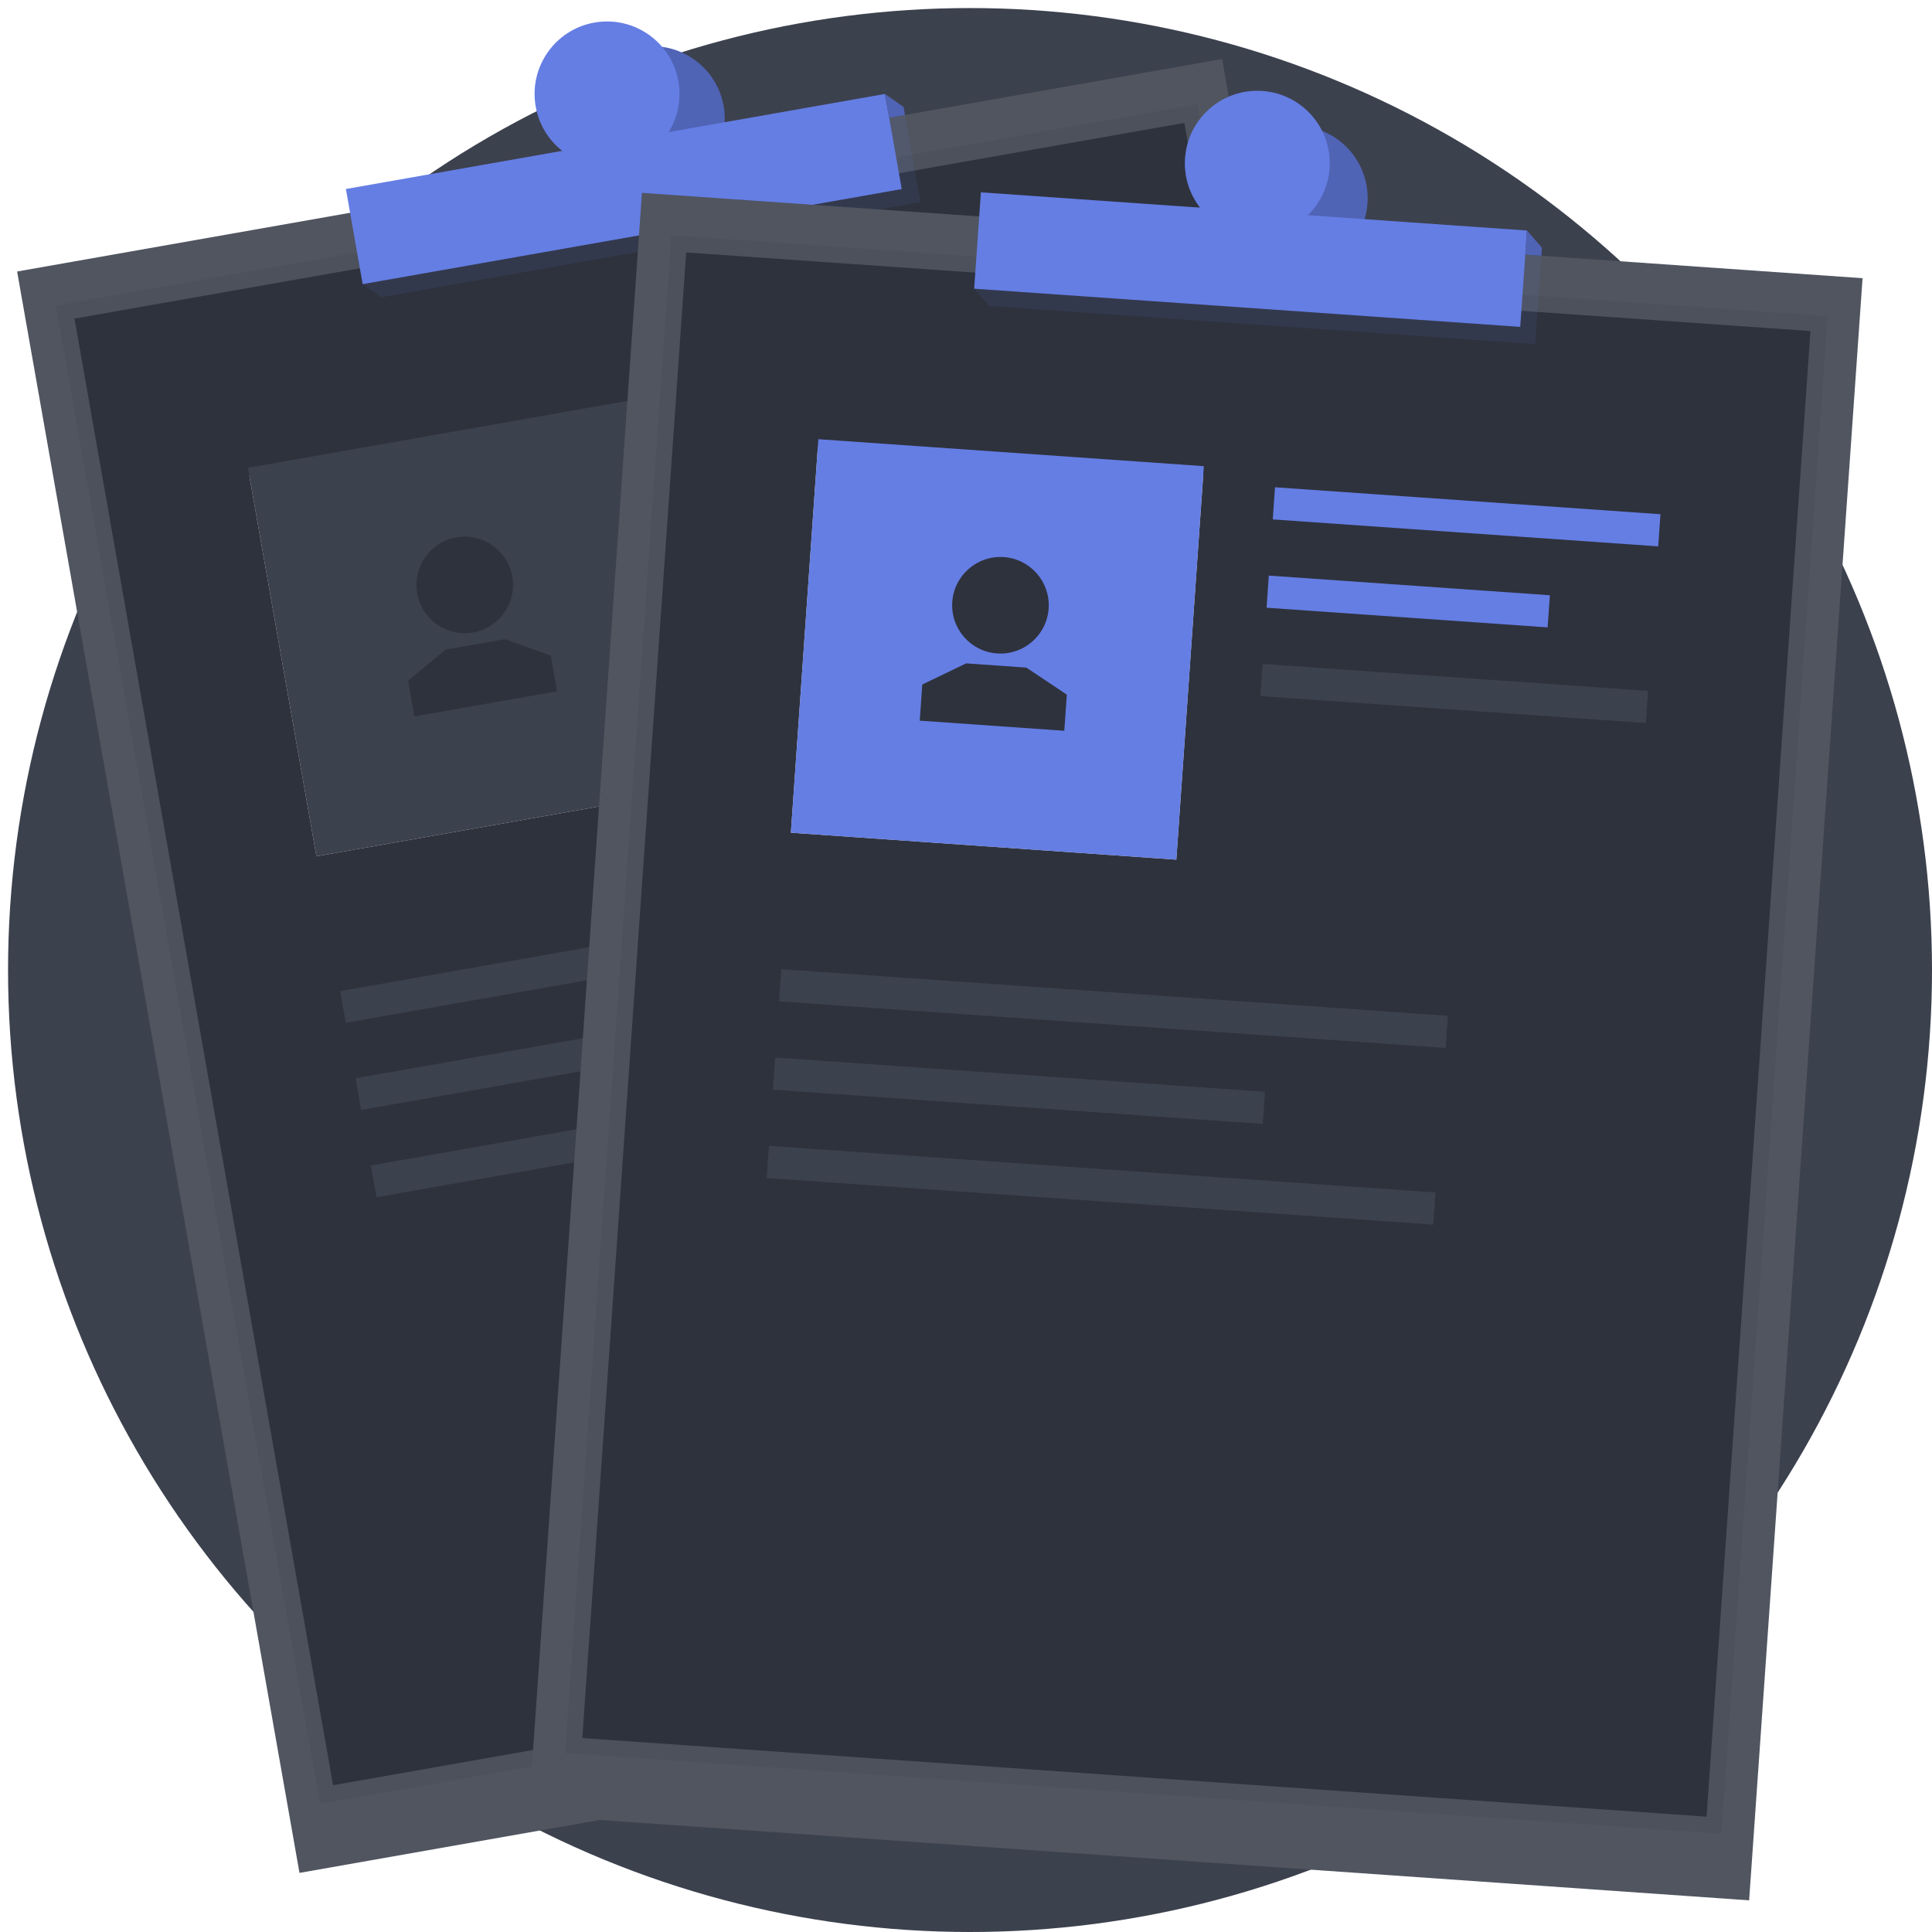 <svg width="240" height="240" viewBox="0 0 240 240" fill="none" xmlns="http://www.w3.org/2000/svg">
<g clip-path="url(#clip0)">
<circle cx="120.5" cy="120.5" r="119.5" fill="#3C414E"/>
<rect x="2.126" y="33.727" width="152" height="202" transform="rotate(-10 2.126 33.727)" fill="#505560"/>
<rect opacity="0.05" x="6.933" y="37.956" width="144" height="189" transform="rotate(-10 6.933 37.956)" fill="black"/>
<rect x="9.25" y="39.578" width="140" height="185" transform="rotate(-10 9.25 39.578)" fill="#2E323D"/>
<circle cx="81.027" cy="14.737" r="9" transform="rotate(-10 81.027 14.737)" fill="#5064B6"/>
<rect x="42.967" y="23.479" width="68" height="12" transform="rotate(-10 42.967 23.479)" fill="#657EE4"/>
<circle cx="75.408" cy="11.666" r="9" transform="rotate(-10 75.408 11.666)" fill="#657EE4"/>
<path d="M110.455 14.625L112.424 14.278L112.251 13.293L109.934 11.671L110.455 14.625Z" fill="#5064B6"/>
<path opacity="0.1" d="M45.05 35.297L113.987 23.141L114.334 25.111L47.367 36.919L45.05 35.297Z" fill="#657EE4"/>
<rect opacity="0.1" x="110.455" y="14.625" width="2" height="9" transform="rotate(-10 110.455 14.625)" fill="#657EE4"/>
<path fill-rule="evenodd" clip-rule="evenodd" d="M75.808 54.243L34.446 61.537L41.739 102.899L83.101 95.606L75.808 54.243ZM30.971 59.103L39.306 106.374L86.576 98.039L78.241 50.768L30.971 59.103Z" fill="#E0E0E0"/>
<rect x="87.278" y="50.19" width="48" height="4" transform="rotate(-10 87.278 50.19)" fill="#657EE4"/>
<rect x="42.258" y="123.116" width="83" height="4" transform="rotate(-10 42.258 123.116)" fill="#3C414E"/>
<rect x="46.078" y="144.781" width="83" height="4" transform="rotate(-10 46.078 144.781)" fill="#3C414E"/>
<rect x="44.168" y="133.949" width="61" height="4" transform="rotate(-10 44.168 133.949)" fill="#3C414E"/>
<rect x="91.098" y="71.856" width="48" height="4" transform="rotate(-10 91.098 71.856)" fill="#E0E0E0"/>
<rect x="89.188" y="61.023" width="35" height="4" transform="rotate(-10 89.188 61.023)" fill="#657EE4"/>
<rect x="30.797" y="58.118" width="48" height="49" transform="rotate(-10 30.797 58.118)" fill="#3C414E"/>
<path d="M50.692 84.566L55.341 80.699L62.727 79.397L68.418 81.44L69.2 85.871L51.473 88.997L50.692 84.566Z" fill="#2E323D"/>
<circle cx="57.732" cy="72.662" r="6" transform="rotate(-10 57.732 72.662)" fill="#2E323D"/>
<rect x="79.744" y="23.956" width="152" height="202" transform="rotate(4 79.744 23.956)" fill="#505560"/>
<rect opacity="0.05" x="83.386" y="29.223" width="144" height="189" transform="rotate(4 83.386 29.223)" fill="black"/>
<rect x="85.242" y="31.358" width="140" height="185" transform="rotate(4 85.242 31.358)" fill="#2E323D"/>
<circle cx="160.896" cy="24.619" r="9" transform="rotate(4 160.896 24.619)" fill="#5064B6"/>
<rect x="121.851" y="23.893" width="68" height="12" transform="rotate(4 121.851 23.893)" fill="#657EE4"/>
<circle cx="156.187" cy="20.279" r="9" transform="rotate(4 156.187 20.279)" fill="#657EE4"/>
<path d="M189.476 31.629L191.472 31.769L191.541 30.771L189.686 28.637L189.476 31.629Z" fill="#5064B6"/>
<path opacity="0.1" d="M121.014 35.864L190.844 40.747L190.704 42.742L122.87 37.999L121.014 35.864Z" fill="#657EE4"/>
<rect opacity="0.1" x="189.476" y="31.629" width="2" height="9" transform="rotate(4 189.476 31.629)" fill="#657EE4"/>
<path fill-rule="evenodd" clip-rule="evenodd" d="M146.274 61.689L104.377 58.759L101.447 100.657L143.345 103.587L146.274 61.689ZM101.593 55.557L98.245 103.44L146.128 106.789L149.476 58.905L101.593 55.557Z" fill="#E0E0E0"/>
<rect x="158.385" y="60.531" width="48" height="4" transform="rotate(4 158.385 60.531)" fill="#657EE4"/>
<rect x="97.059" y="120.399" width="83" height="4" transform="rotate(4 97.059 120.399)" fill="#3C414E"/>
<rect x="95.524" y="142.345" width="83" height="4" transform="rotate(4 95.524 142.345)" fill="#3C414E"/>
<rect x="96.292" y="131.372" width="61" height="4" transform="rotate(4 96.292 131.372)" fill="#3C414E"/>
<rect x="156.85" y="82.477" width="48" height="4" transform="rotate(4 156.85 82.477)" fill="#3C414E"/>
<rect x="157.617" y="71.504" width="35" height="4" transform="rotate(4 157.617 71.504)" fill="#657EE4"/>
<rect x="101.663" y="54.56" width="48" height="49" transform="rotate(4 101.663 54.56)" fill="#657EE4"/>
<path d="M114.569 85.034L120.015 82.408L127.497 82.931L132.525 86.29L132.211 90.779L114.255 89.523L114.569 85.034Z" fill="#2E323D"/>
<circle cx="124.279" cy="75.188" r="6" transform="rotate(4 124.279 75.188)" fill="#2E323D"/>
</g>
<defs>
<clipPath id="clip0">
<rect width="240" height="240" fill="white"/>
</clipPath>
</defs>
</svg>
